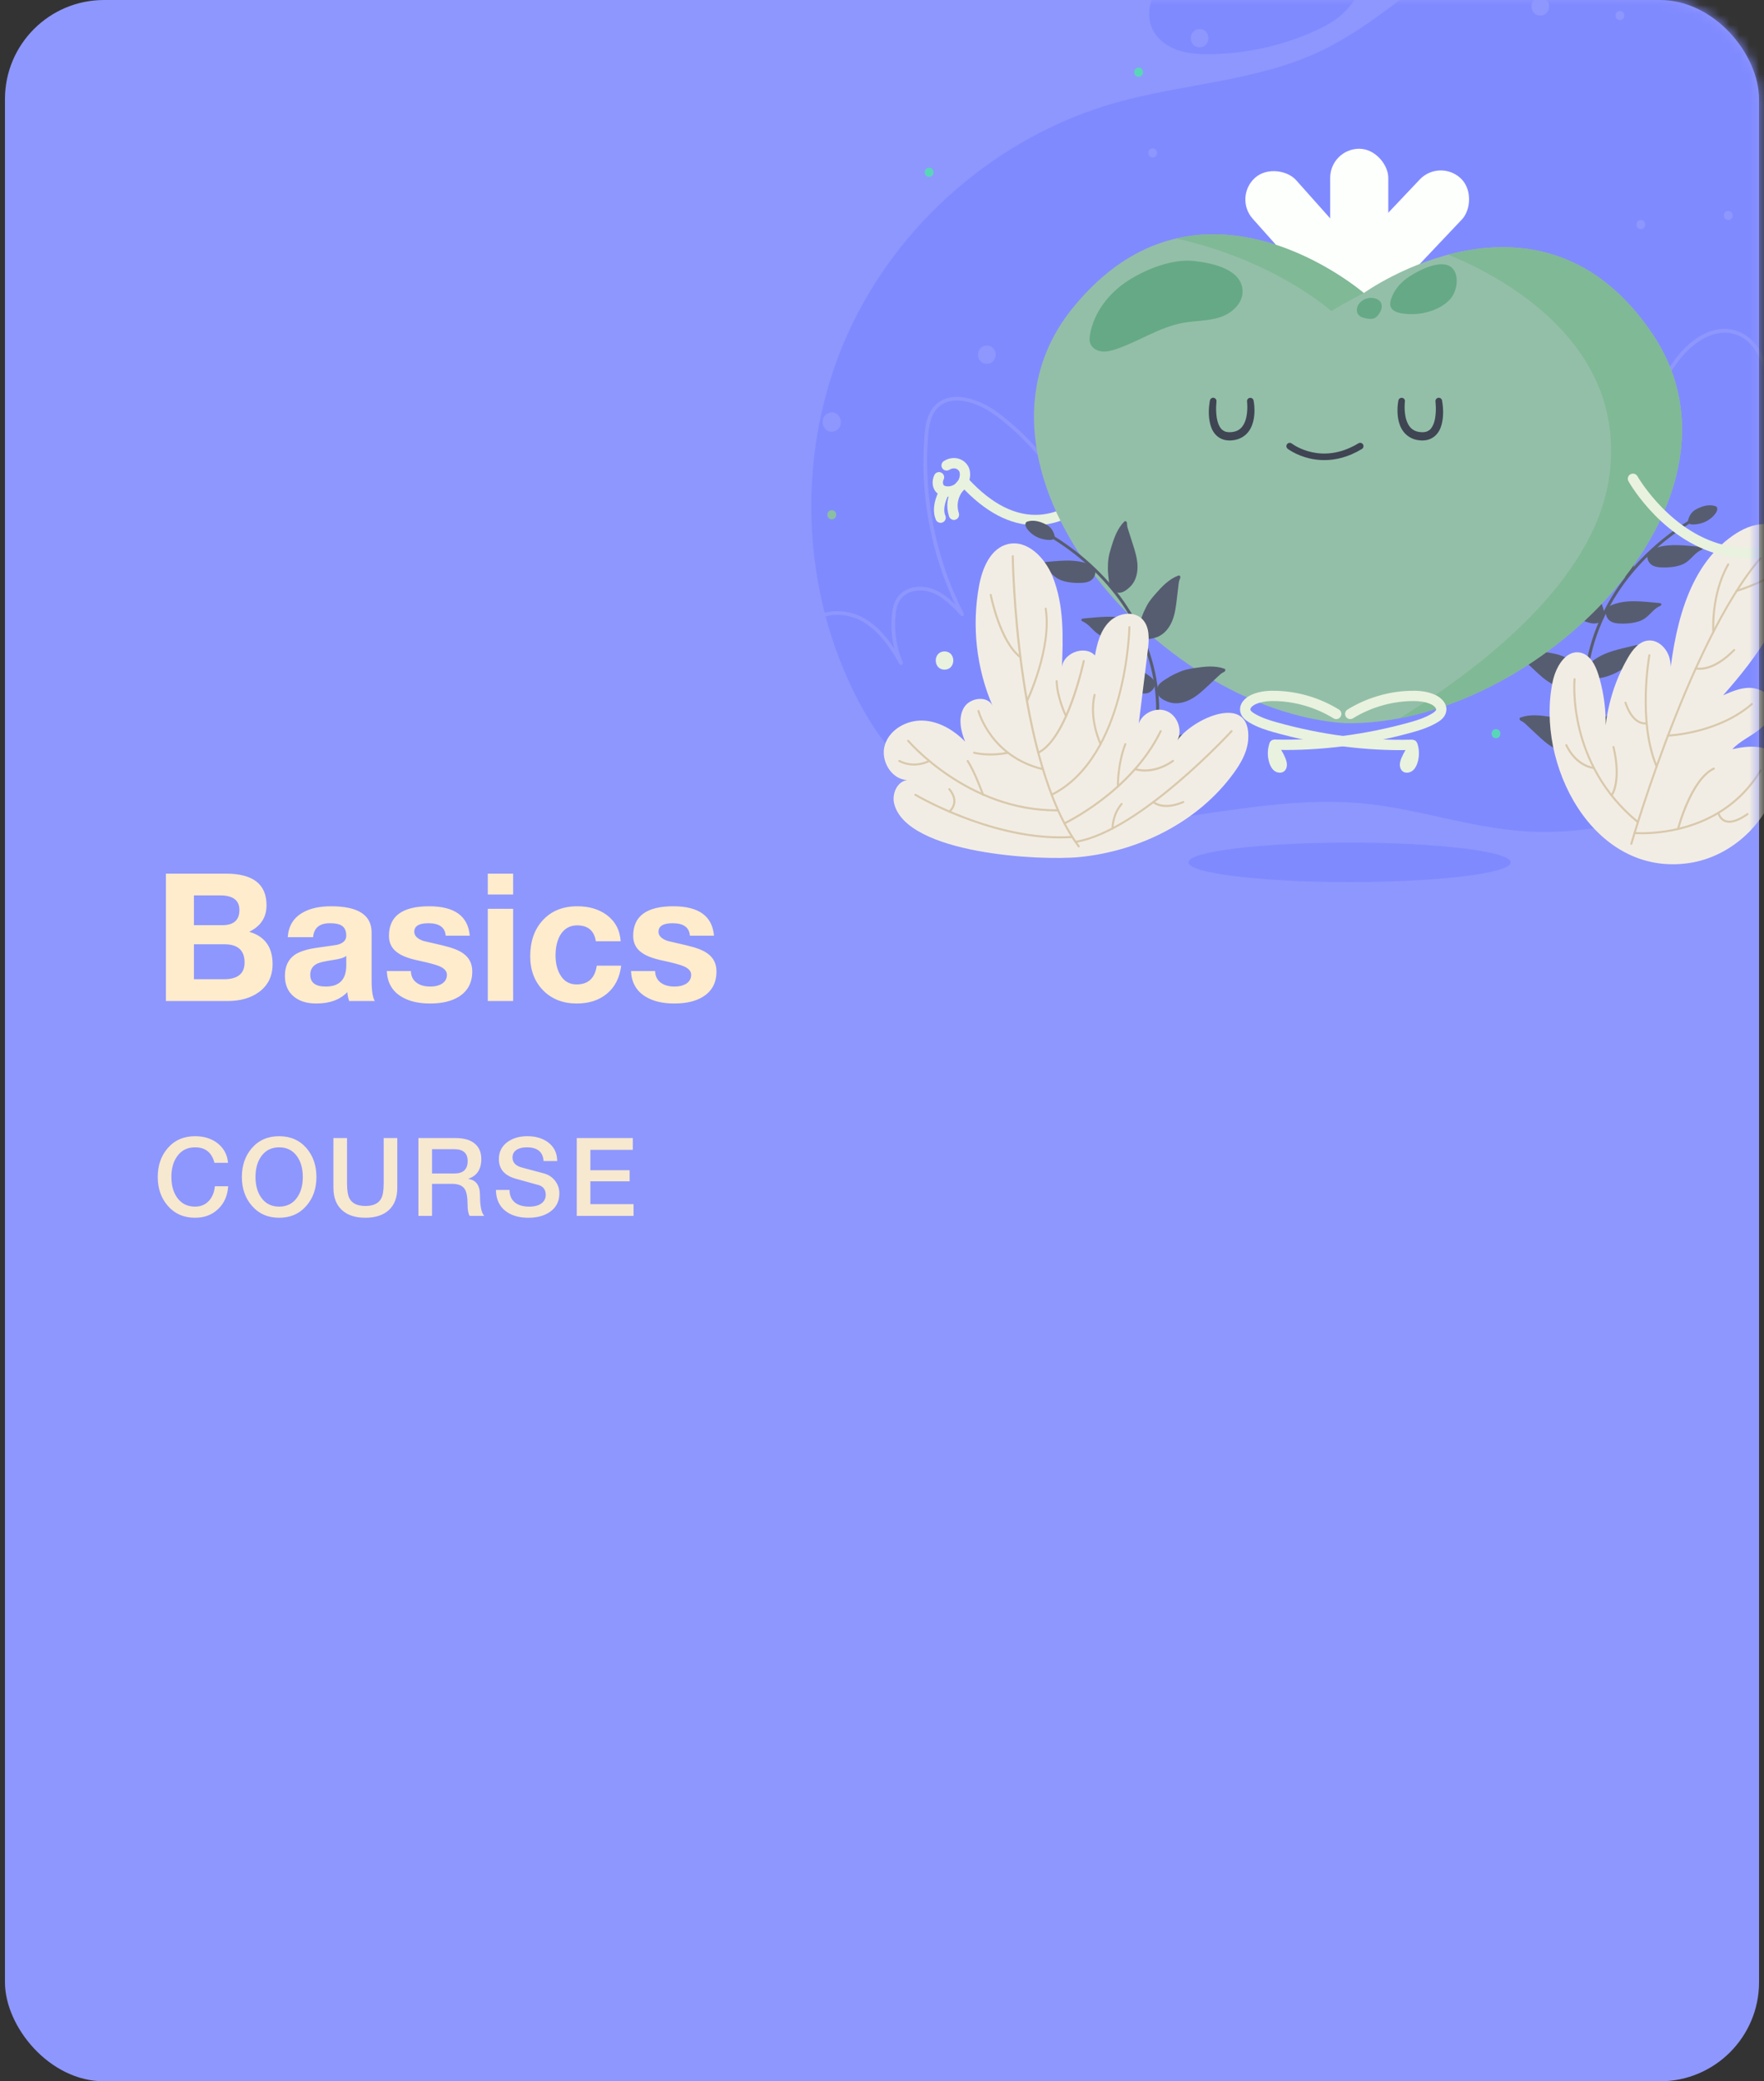 <svg width="178" height="210" viewBox="0 0 178 210" fill="none" xmlns="http://www.w3.org/2000/svg">
<rect x="0" y="0" width="178" height="210" fill="#333333" stroke="none"/>
<rect x="0.5" width="177" height="210" rx="10" fill="#8E97FD"/>
<mask id="mask0_1_6" style="mask-type:alpha" maskUnits="userSpaceOnUse" x="0" y="0" width="178" height="210">
<rect x="0.5" width="177" height="210" rx="10" fill="#8E97FD"/>
</mask>
<g mask="url(#mask0_1_6)">
<path d="M148.913 -5.502C143.438 -2.191 138.85 2.555 133.05 5.252C126.665 8.22 119.385 8.446 112.609 10.355C100.743 13.698 90.538 22.516 85.497 33.783C80.457 45.05 80.674 58.551 86.077 69.648C87.66 72.9 89.705 75.995 92.496 78.295C98.482 83.23 106.927 83.807 114.638 83.019C122.349 82.231 130.045 80.306 137.756 81.088C143.147 81.638 148.352 83.497 153.758 83.869C159.136 84.239 164.521 83.115 169.639 81.417C179.234 78.233 188.355 72.792 194.309 64.61C200.264 56.428 202.606 45.255 198.792 35.878C195.294 27.274 187.335 21.256 182.995 13.043C180.938 9.151 179.739 4.843 177.579 1.006C171.972 -8.96 158.281 -11.17 148.913 -5.502Z" fill="#808AFF"/>
<path d="M121.569 -6.672C120.633 -6.21 119.71 -5.688 118.975 -4.947C118.263 -4.227 117.761 -3.333 117.275 -2.445C116.413 -0.868 115.552 0.969 116.169 2.655C116.574 3.763 117.572 4.576 118.675 4.995C119.778 5.411 120.977 5.479 122.154 5.464C125.723 5.417 129.28 4.635 132.542 3.185C133.524 2.748 134.491 2.245 135.306 1.544C136.133 0.833 136.79 -0.067 137.288 -1.039C138.159 -2.734 138.509 -4.944 137.341 -6.452C136.508 -7.529 135.113 -7.979 133.781 -8.249C129.493 -9.118 125.5 -8.618 121.569 -6.672Z" fill="#808AFF"/>
<path d="M176.61 82.93C176.554 82.93 176.498 82.905 176.464 82.855C176.402 82.774 176.421 82.66 176.501 82.597C182.905 77.759 187.902 71.272 190.948 63.841C191.471 62.565 191.759 60.669 191.161 59.514C190.904 59.018 190.501 58.704 189.969 58.586C189.259 58.425 188.522 58.714 187.884 58.999C186.548 59.589 185.253 60.303 184.036 61.119C183.441 61.516 182.852 61.948 182.291 62.395C182.223 62.447 182.127 62.544 182.013 62.655C181.449 63.205 180.99 63.617 180.631 63.481C180.541 63.447 180.491 63.347 180.519 63.258C180.609 62.953 180.718 62.668 180.82 62.392C181.055 61.764 181.275 61.169 181.288 60.445C181.297 59.871 181.17 59.468 180.91 59.247C180.674 59.049 180.312 58.98 179.835 59.039C178.772 59.173 177.784 59.778 177.124 60.697C177.077 60.762 176.991 60.79 176.916 60.762C176.839 60.734 176.789 60.663 176.792 60.579C176.814 60.098 176.913 59.604 177.009 59.129C177.059 58.884 177.108 58.639 177.146 58.397C178.041 52.723 178.487 46.934 178.465 41.192C178.459 39.184 178.09 34.435 174.831 33.659C172.817 33.181 170.804 34.631 169.586 36.145C166.627 39.836 165.93 44.932 165.37 49.029C165.357 49.123 165.277 49.188 165.184 49.188C165.091 49.185 165.013 49.113 165.004 49.02C164.902 47.903 164.276 46.829 163.288 46.078C162.299 45.327 161.097 45.013 159.994 45.215C158.891 45.42 157.885 46.143 157.228 47.198C156.785 47.909 156.549 48.697 156.537 49.464C156.673 49.84 156.726 50.234 156.679 50.631C156.67 50.718 156.599 50.786 156.512 50.792C156.416 50.799 156.345 50.743 156.32 50.659C156.218 50.293 156.168 49.914 156.168 49.529C156.001 49.113 155.71 48.725 155.307 48.406C154.384 47.667 153.073 47.412 152.048 47.773C149.984 48.499 148.909 50.771 148.59 52.655C148.59 52.655 148.59 52.655 148.59 52.658C148.575 52.757 148.482 52.822 148.38 52.81C148.28 52.794 148.212 52.698 148.228 52.599C148.398 51.537 147.915 50.516 146.896 49.79C145.52 48.809 143.618 48.635 142.27 49.365C139.606 50.811 138.689 54.166 138.388 56.727C138.379 56.82 138.298 56.888 138.205 56.888C138.205 56.888 138.202 56.888 138.199 56.888C138.103 56.885 138.029 56.811 138.023 56.718L137.437 47.447C137.288 45.072 136.601 41.019 133.682 40.562C130.909 40.128 129.038 43.421 128.533 44.439C126.962 47.596 126.154 51.115 126.185 54.641C126.197 54.793 126.2 54.945 126.194 55.097C126.188 55.197 126.101 55.268 126.008 55.271C125.909 55.271 125.828 55.191 125.825 55.094C125.822 54.949 125.819 54.806 125.816 54.66C125.732 53.726 125.231 52.801 124.419 52.124C123.486 51.345 122.306 51.028 121.262 51.277C120.218 51.525 119.304 52.335 118.814 53.449C118.328 54.564 118.35 55.787 118.876 56.724C118.92 56.798 118.904 56.895 118.839 56.95C118.774 57.006 118.678 57.013 118.61 56.963C117.51 56.171 117.12 54.778 116.742 53.428C116.323 51.938 115.927 50.529 114.638 50.054C113.309 49.563 111.825 50.56 111.212 51.767C110.542 53.083 110.564 54.66 110.583 56.05C110.583 56.144 110.518 56.221 110.425 56.233C110.335 56.249 110.248 56.19 110.22 56.103C108.625 50.55 105.22 45.556 100.641 42.046C98.683 40.544 95.932 39.662 94.519 41.267C93.887 41.987 93.726 43.036 93.645 44.06C93.174 50.141 94.454 56.476 97.248 61.895C97.292 61.976 97.267 62.075 97.193 62.128C97.118 62.181 97.016 62.171 96.954 62.103C96.152 61.24 95.241 60.265 94.082 59.806C93.047 59.396 91.567 59.492 90.863 60.48C90.504 60.986 90.402 61.637 90.358 62.149C90.216 63.739 90.47 65.356 91.096 66.824C91.133 66.914 91.096 67.016 91.009 67.06C90.922 67.103 90.817 67.072 90.767 66.988C89.863 65.409 88.71 63.667 87.019 62.699C85.504 61.833 83.168 61.671 81.82 63.074C79.385 65.613 82.238 69.859 83.58 71.567C86.606 75.421 90.039 79.795 94.85 81.918C94.944 81.958 94.984 82.067 94.944 82.16C94.903 82.253 94.795 82.296 94.702 82.253C89.807 80.093 86.346 75.682 83.291 71.793C81.891 70.008 78.917 65.567 81.553 62.817C83.031 61.277 85.562 61.442 87.198 62.376C88.475 63.105 89.451 64.245 90.244 65.433C89.977 64.353 89.887 63.227 89.99 62.115C90.039 61.56 90.151 60.846 90.563 60.265C91.384 59.114 93.023 58.99 94.215 59.465C95.061 59.8 95.771 60.38 96.397 60.998C93.906 55.712 92.827 49.874 93.28 44.029C93.363 42.94 93.54 41.822 94.243 41.022C95.811 39.237 98.773 40.149 100.864 41.751C105.189 45.066 108.476 49.678 110.214 54.843C110.239 53.747 110.369 52.611 110.883 51.596C111.568 50.252 113.244 49.148 114.762 49.706C116.231 50.246 116.667 51.81 117.095 53.325C117.374 54.315 117.659 55.33 118.226 56.072C117.996 55.2 118.08 54.213 118.48 53.297C119.013 52.078 120.023 51.187 121.178 50.913C122.334 50.64 123.635 50.985 124.654 51.835C125.175 52.27 125.578 52.798 125.844 53.369C125.993 50.215 126.798 47.102 128.205 44.271C128.741 43.197 130.72 39.727 133.738 40.196C136.907 40.69 137.645 44.932 137.803 47.419L138.286 55.063C138.775 52.754 139.835 50.262 142.094 49.036C143.559 48.241 145.619 48.427 147.106 49.483C147.834 50.001 148.318 50.659 148.519 51.385C149.052 49.719 150.142 48.046 151.924 47.422C153.079 47.015 154.498 47.288 155.533 48.114C155.809 48.334 156.041 48.583 156.221 48.849C156.32 48.213 156.552 47.58 156.915 46.996C157.624 45.851 158.724 45.069 159.926 44.846C161.128 44.622 162.436 44.96 163.508 45.777C164.276 46.36 164.843 47.127 165.143 47.965C165.698 44.017 166.516 39.373 169.301 35.907C169.924 35.127 172.173 32.638 174.915 33.293C176.368 33.638 178.812 35.124 178.831 41.183C178.849 46.944 178.403 52.751 177.505 58.443C177.465 58.689 177.415 58.94 177.366 59.191C177.313 59.455 177.257 59.725 177.217 59.992C177.911 59.26 178.819 58.782 179.785 58.661C180.371 58.586 180.826 58.685 181.142 58.953C181.495 59.25 181.663 59.738 181.65 60.439C181.638 61.228 181.405 61.848 181.158 62.506C181.089 62.686 181.021 62.87 180.956 63.059C181.213 62.904 181.598 62.528 181.749 62.379C181.873 62.258 181.982 62.153 182.053 62.094C182.623 61.637 183.218 61.203 183.822 60.799C185.058 59.971 186.372 59.247 187.726 58.648C188.469 58.319 189.262 58.04 190.04 58.214C190.684 58.36 191.168 58.735 191.477 59.331C192.134 60.594 191.852 62.572 191.279 63.965C188.209 71.461 183.171 78.001 176.712 82.877C176.687 82.917 176.647 82.93 176.61 82.93Z" fill="#8E97FD"/>
<path d="M161.713 83.354C161.645 83.357 161.58 83.311 161.565 83.239C160.75 79.791 160.192 76.252 159.907 72.72C159.83 71.761 159.755 70.628 159.796 69.486C159.913 66.106 161.004 62.729 162.953 59.715C164.756 56.925 167.315 54.454 170.348 52.564C170.416 52.52 170.509 52.542 170.552 52.611C170.596 52.679 170.574 52.772 170.506 52.815C167.507 54.681 164.982 57.12 163.203 59.873C161.286 62.841 160.211 66.168 160.096 69.492C160.056 70.619 160.13 71.743 160.208 72.692C160.493 76.209 161.047 79.735 161.856 83.168C161.874 83.249 161.825 83.326 161.747 83.345C161.732 83.351 161.723 83.354 161.713 83.354Z" fill="#565D70"/>
<path d="M170.853 51.596C170.996 51.468 171.166 51.372 171.34 51.291C171.879 51.034 172.505 50.876 173.072 51.062C173.124 51.077 173.174 51.099 173.214 51.139C173.251 51.177 173.27 51.229 173.279 51.279C173.313 51.474 173.208 51.664 173.093 51.822C172.743 52.297 172.229 52.635 171.668 52.797C171.346 52.89 170.197 53.126 170.333 52.517C170.404 52.179 170.593 51.825 170.853 51.596Z" fill="#565D70"/>
<path d="M168.3 55.032C168.976 54.967 169.657 55.01 170.333 55.063C170.763 55.097 171.194 55.137 171.625 55.181C171.711 55.19 171.817 55.218 171.832 55.302C171.851 55.395 171.739 55.457 171.653 55.497C171.052 55.767 170.683 56.385 170.135 56.751C169.738 57.015 169.264 57.136 168.79 57.202C168.393 57.254 167.991 57.27 167.591 57.248C167.266 57.229 166.928 57.18 166.662 56.993C166.392 56.804 166.228 56.475 166.222 56.146C166.215 55.736 166.534 55.491 166.885 55.358C167.337 55.181 167.823 55.075 168.3 55.032Z" fill="#565D70"/>
<path d="M164.115 60.696C164.79 60.631 165.472 60.675 166.147 60.727C166.578 60.761 167.008 60.802 167.439 60.845C167.526 60.855 167.631 60.88 167.647 60.966C167.665 61.059 167.554 61.122 167.467 61.162C166.866 61.432 166.497 62.05 165.949 62.416C165.552 62.68 165.078 62.801 164.604 62.866C164.208 62.919 163.805 62.934 163.405 62.913C163.08 62.894 162.742 62.844 162.476 62.658C162.206 62.469 162.042 62.14 162.036 61.811C162.03 61.401 162.349 61.156 162.699 61.022C163.151 60.849 163.634 60.743 164.115 60.696Z" fill="#565D70"/>
<path d="M161.881 66.001C162.501 65.728 163.164 65.554 163.82 65.393C164.242 65.29 164.663 65.191 165.084 65.098C165.168 65.079 165.277 65.073 165.32 65.147C165.366 65.231 165.283 65.324 165.212 65.386C164.725 65.833 164.57 66.535 164.164 67.053C163.87 67.429 163.458 67.692 163.03 67.9C162.671 68.074 162.293 68.217 161.906 68.32C161.593 68.403 161.255 68.462 160.942 68.369C160.626 68.273 160.369 68.015 160.258 67.702C160.121 67.317 160.347 66.982 160.639 66.746C161.014 66.445 161.441 66.193 161.881 66.001Z" fill="#565D70"/>
<path d="M161.611 72.513C162.203 72.177 162.841 71.941 163.483 71.715C163.892 71.572 164.301 71.432 164.713 71.299C164.793 71.271 164.902 71.252 164.951 71.324C165.004 71.401 164.93 71.504 164.868 71.575C164.428 72.066 164.341 72.783 163.988 73.338C163.734 73.742 163.346 74.046 162.941 74.294C162.6 74.505 162.237 74.682 161.862 74.822C161.559 74.937 161.23 75.03 160.911 74.965C160.589 74.899 160.304 74.67 160.165 74.369C159.991 73.996 160.183 73.642 160.45 73.379C160.794 73.04 161.193 72.748 161.611 72.513Z" fill="#565D70"/>
<path d="M164.961 55.81C164.961 55.422 164.949 55.031 164.88 54.65C164.828 54.345 164.741 54.044 164.651 53.749C164.363 52.787 164.032 51.791 163.322 51.08C163.3 51.059 163.276 51.034 163.245 51.024C163.167 50.996 163.084 51.059 163.053 51.136C163.022 51.211 163.028 51.297 163.025 51.378C163.018 51.558 162.963 51.732 162.907 51.903C162.761 52.356 162.616 52.812 162.47 53.265C162.25 53.948 162.03 54.64 161.981 55.357C161.931 56.074 162.067 56.828 162.504 57.397C162.65 57.586 162.826 57.753 163.015 57.899C163.195 58.039 163.393 58.166 163.613 58.216C163.911 58.284 164.236 58.2 164.465 57.999C164.729 57.769 164.822 57.393 164.859 57.058C164.911 56.642 164.958 56.23 164.961 55.81Z" fill="#565D70"/>
<path d="M161.323 60.144C161.162 59.79 160.989 59.439 160.769 59.12C160.592 58.865 160.391 58.629 160.186 58.396C159.526 57.639 158.811 56.872 157.872 56.522C157.841 56.509 157.81 56.5 157.779 56.503C157.699 56.509 157.646 56.602 157.649 56.683C157.652 56.764 157.692 56.841 157.723 56.916C157.792 57.083 157.813 57.263 157.835 57.44C157.891 57.915 157.946 58.387 158.002 58.862C158.086 59.576 158.173 60.296 158.424 60.966C158.674 61.64 159.114 62.267 159.746 62.605C159.957 62.717 160.186 62.794 160.422 62.85C160.642 62.903 160.874 62.937 161.097 62.891C161.395 62.829 161.658 62.617 161.785 62.338C161.931 62.019 161.856 61.64 161.754 61.32C161.624 60.92 161.494 60.522 161.323 60.144Z" fill="#565D70"/>
<path d="M158.201 66.438C157.85 66.27 157.491 66.118 157.116 66.016C156.819 65.935 156.512 65.886 156.205 65.839C155.214 65.687 154.173 65.563 153.228 65.901C153.197 65.913 153.166 65.923 153.144 65.948C153.086 66.007 153.107 66.109 153.16 66.171C153.216 66.233 153.293 66.261 153.367 66.302C153.525 66.385 153.659 66.51 153.789 66.63C154.136 66.956 154.483 67.282 154.833 67.608C155.356 68.099 155.886 68.595 156.512 68.946C157.138 69.297 157.875 69.495 158.575 69.343C158.811 69.294 159.034 69.204 159.248 69.095C159.452 68.993 159.647 68.868 159.79 68.688C159.979 68.449 160.041 68.117 159.96 67.822C159.864 67.484 159.567 67.242 159.282 67.062C158.932 66.842 158.578 66.618 158.201 66.438Z" fill="#565D70"/>
<path d="M158.423 72.925C158.073 72.758 157.714 72.606 157.339 72.503C157.042 72.422 156.735 72.373 156.428 72.326C155.437 72.174 154.396 72.05 153.451 72.388C153.42 72.401 153.389 72.41 153.367 72.435C153.308 72.494 153.33 72.596 153.383 72.658C153.439 72.721 153.516 72.748 153.59 72.789C153.748 72.873 153.882 72.997 154.012 73.118C154.359 73.444 154.706 73.77 155.056 74.096C155.579 74.586 156.109 75.082 156.735 75.433C157.361 75.784 158.098 75.983 158.798 75.831C159.034 75.781 159.257 75.691 159.471 75.582C159.675 75.48 159.87 75.356 160.013 75.176C160.202 74.937 160.264 74.605 160.183 74.31C160.087 73.971 159.79 73.729 159.505 73.549C159.151 73.326 158.798 73.105 158.423 72.925Z" fill="#565D70"/>
<path d="M156.692 68.71C157.005 67.273 157.997 65.572 159.44 65.845C160.456 66.037 161.008 67.139 161.308 68.132C161.968 70.299 162.176 72.605 161.916 74.855C161.965 71.894 162.777 68.952 164.255 66.388C164.726 65.569 165.389 64.712 166.327 64.628C167.316 64.538 168.186 65.407 168.456 66.363C168.725 67.322 168.542 68.341 168.357 69.318C168.917 63.629 170.163 57.319 174.844 54.05C175.789 53.389 176.889 52.877 178.041 52.877C179.194 52.877 180.396 53.492 180.839 54.559C181.081 55.14 181.084 55.789 181.04 56.416C180.672 61.667 177.36 66.218 173.871 70.159C174.705 69.79 175.569 69.414 176.48 69.402C177.391 69.39 178.373 69.837 178.707 70.687C179.119 71.736 178.41 72.909 177.527 73.611C176.647 74.312 175.569 74.769 174.804 75.597C176.409 75.222 178.525 75.06 179.284 76.528C179.618 77.18 179.547 77.962 179.395 78.679C178.481 82.935 174.76 86.433 170.463 87.078C160.707 88.537 154.886 76.991 156.692 68.71Z" fill="#F2EDE4"/>
<path d="M164.611 85.241C164.602 85.241 164.592 85.241 164.583 85.238C164.527 85.222 164.496 85.163 164.512 85.111C164.58 84.875 171.349 61.481 179.113 54.675C179.156 54.637 179.221 54.64 179.259 54.684C179.296 54.727 179.293 54.792 179.249 54.83C171.532 61.599 164.778 84.931 164.713 85.167C164.698 85.213 164.654 85.241 164.611 85.241Z" fill="#D9C9AC"/>
<path d="M165.277 83.053C165.252 83.053 165.23 83.047 165.212 83.028C157.972 77.115 158.774 68.605 158.78 68.521C158.786 68.465 158.839 68.421 158.895 68.428C158.951 68.434 158.994 68.484 158.988 68.543C158.978 68.626 158.192 77.028 165.342 82.867C165.385 82.904 165.395 82.969 165.357 83.013C165.336 83.041 165.305 83.053 165.277 83.053Z" fill="#D9C9AC"/>
<path d="M167.161 77.423C167.12 77.423 167.08 77.398 167.064 77.361C165.131 72.77 166.318 66.162 166.33 66.097C166.34 66.041 166.392 66.001 166.451 66.013C166.507 66.022 166.544 66.078 166.535 66.134C166.522 66.199 165.348 72.745 167.257 77.28C167.278 77.333 167.253 77.395 167.201 77.417C167.188 77.42 167.176 77.423 167.161 77.423Z" fill="#D9C9AC"/>
<path d="M165.682 84.176C165.214 84.176 164.942 84.152 164.926 84.152C164.871 84.145 164.827 84.096 164.833 84.037C164.84 83.981 164.889 83.934 164.948 83.944C165.032 83.953 173.359 84.679 177.57 77.68C177.601 77.63 177.663 77.615 177.712 77.646C177.762 77.677 177.777 77.739 177.746 77.789C174.221 83.649 167.863 84.176 165.682 84.176Z" fill="#D9C9AC"/>
<path d="M168.301 74.325C168.245 74.325 168.199 74.282 168.195 74.226C168.192 74.17 168.239 74.12 168.295 74.117C168.344 74.114 173.286 73.922 176.706 70.96C176.749 70.923 176.814 70.926 176.852 70.97C176.889 71.013 176.886 71.079 176.842 71.116C173.366 74.126 168.353 74.322 168.304 74.325C168.301 74.325 168.301 74.325 168.301 74.325Z" fill="#D9C9AC"/>
<path d="M172.889 63.843C172.836 63.843 172.789 63.803 172.783 63.747C172.78 63.71 172.535 59.973 174.301 56.891C174.329 56.841 174.394 56.826 174.444 56.854C174.493 56.882 174.512 56.947 174.481 56.996C172.746 60.02 172.988 63.697 172.991 63.735C172.994 63.791 172.95 63.843 172.895 63.846C172.895 63.843 172.892 63.843 172.889 63.843Z" fill="#D9C9AC"/>
<path d="M175.227 59.731C175.184 59.731 175.141 59.703 175.128 59.659C175.11 59.603 175.141 59.544 175.196 59.529C175.234 59.516 178.84 58.374 179.893 57.099C179.93 57.055 179.995 57.049 180.039 57.086C180.082 57.123 180.088 57.188 180.051 57.232C178.958 58.554 175.407 59.681 175.255 59.727C175.249 59.727 175.24 59.731 175.227 59.731Z" fill="#D9C9AC"/>
<path d="M171.51 67.586C171.247 67.586 171.095 67.543 171.073 67.536C171.017 67.518 170.989 67.462 171.005 67.406C171.024 67.35 171.079 67.319 171.135 67.338C171.151 67.341 172.693 67.778 174.918 65.51C174.958 65.469 175.023 65.466 175.063 65.51C175.104 65.55 175.104 65.615 175.063 65.656C173.425 67.329 172.145 67.586 171.51 67.586Z" fill="#D9C9AC"/>
<path d="M165.989 73.096C165.571 73.096 164.567 72.875 163.923 70.923C163.904 70.867 163.935 70.808 163.988 70.793C164.044 70.774 164.103 70.805 164.118 70.858C164.871 73.133 166.082 72.888 166.132 72.875C166.188 72.86 166.243 72.897 166.256 72.953C166.268 73.009 166.234 73.065 166.178 73.077C166.169 73.08 166.101 73.096 165.989 73.096Z" fill="#D9C9AC"/>
<path d="M160.822 77.587C160.819 77.587 160.819 77.587 160.816 77.587C160.744 77.581 159.028 77.447 157.953 75.222C157.928 75.169 157.95 75.107 158.002 75.082C158.052 75.057 158.117 75.079 158.142 75.132C159.164 77.249 160.812 77.376 160.828 77.379C160.884 77.382 160.93 77.432 160.924 77.491C160.924 77.543 160.877 77.587 160.822 77.587Z" fill="#D9C9AC"/>
<path d="M162.619 80.362C162.597 80.362 162.575 80.355 162.557 80.34C162.51 80.306 162.504 80.241 162.538 80.194C162.547 80.182 163.52 78.859 162.712 75.389C162.699 75.333 162.733 75.278 162.789 75.265C162.845 75.253 162.901 75.287 162.913 75.343C163.746 78.925 162.743 80.269 162.699 80.321C162.677 80.349 162.65 80.362 162.619 80.362Z" fill="#D9C9AC"/>
<path d="M169.32 83.76C169.311 83.76 169.302 83.76 169.295 83.757C169.24 83.742 169.206 83.686 169.221 83.63C169.274 83.425 170.544 78.574 172.895 77.453C172.948 77.428 173.01 77.45 173.035 77.503C173.06 77.556 173.038 77.618 172.985 77.643C170.724 78.723 169.438 83.633 169.426 83.683C169.41 83.729 169.367 83.76 169.32 83.76Z" fill="#D9C9AC"/>
<path d="M174.497 83.016C174.327 83.016 174.169 82.988 174.026 82.929C173.438 82.693 173.307 82.069 173.301 82.041C173.289 81.986 173.326 81.93 173.382 81.92C173.441 81.908 173.493 81.945 173.506 82.001C173.506 82.007 173.62 82.544 174.107 82.737C174.612 82.935 175.361 82.703 176.279 82.054C176.325 82.02 176.39 82.032 176.424 82.079C176.458 82.125 176.446 82.19 176.399 82.225C175.65 82.749 175.014 83.016 174.497 83.016Z" fill="#D9C9AC"/>
<rect x="134.226" y="15.009" width="5.861" height="14.651" rx="2.93" fill="#FDFFFC"/>
<rect x="124.458" y="19.886" width="5.861" height="14.651" rx="2.93" transform="rotate(-41.719 124.458 19.886)" fill="#FDFFFC"/>
<rect x="145.274" y="15.985" width="5.861" height="14.651" rx="2.93" transform="rotate(43.425 145.274 15.985)" fill="#FDFFFC"/>
<path d="M104.47 52.99C101.926 52.99 99.414 51.671 96.991 49.061C96.796 48.85 96.808 48.521 97.019 48.325C97.23 48.13 97.558 48.142 97.753 48.353C100.12 50.904 102.54 52.109 104.938 51.932C108.705 51.652 111.217 48.049 111.242 48.012C111.406 47.776 111.729 47.714 111.964 47.878C112.2 48.039 112.262 48.365 112.097 48.601C111.983 48.766 109.272 52.655 105.012 52.971C104.832 52.981 104.65 52.99 104.47 52.99Z" fill="#E9F2DE"/>
<path d="M95.647 50.113C95.566 50.113 95.486 50.11 95.405 50.1C95.114 50.066 94.863 49.976 94.662 49.834C94.027 49.377 93.993 48.508 94.287 47.922C94.414 47.664 94.727 47.559 94.984 47.689C95.241 47.816 95.343 48.13 95.216 48.387C95.108 48.605 95.133 48.89 95.269 48.989C95.325 49.03 95.411 49.054 95.523 49.07C95.861 49.107 96.211 48.996 96.462 48.766C96.713 48.536 96.858 48.198 96.855 47.86C96.852 47.751 96.837 47.658 96.806 47.586C96.74 47.434 96.582 47.31 96.4 47.27C96.211 47.23 95.985 47.276 95.802 47.397C95.56 47.552 95.238 47.484 95.083 47.245C94.928 47.003 94.996 46.68 95.235 46.525C95.65 46.255 96.152 46.152 96.614 46.252C97.125 46.36 97.565 46.717 97.763 47.183C97.847 47.379 97.89 47.602 97.893 47.844C97.902 48.477 97.63 49.11 97.162 49.539C96.75 49.905 96.198 50.113 95.647 50.113Z" fill="#E9F2DE"/>
<path d="M96.26 52.459C96.04 52.459 95.836 52.319 95.764 52.096C95.089 49.973 96.595 48.595 96.66 48.536C96.874 48.343 97.202 48.365 97.394 48.579C97.583 48.793 97.568 49.119 97.354 49.312C97.307 49.355 96.288 50.311 96.753 51.779C96.84 52.052 96.688 52.347 96.415 52.434C96.365 52.453 96.313 52.459 96.26 52.459Z" fill="#E9F2DE"/>
<path d="M94.912 52.751C94.711 52.751 94.519 52.633 94.435 52.437C93.834 51.041 94.822 49.389 94.865 49.321C95.014 49.076 95.333 48.998 95.581 49.147C95.826 49.296 95.903 49.616 95.755 49.861C95.544 50.209 95.07 51.276 95.392 52.025C95.507 52.288 95.386 52.596 95.12 52.707C95.051 52.739 94.98 52.751 94.912 52.751Z" fill="#E9F2DE"/>
<path d="M166.73 33.672C155.363 16.802 137.614 29.568 137.614 29.568C137.614 29.568 121.067 15.272 108.25 31.067C95.433 46.86 116.581 71.647 135.687 72.966C154.837 73.351 178.097 50.544 166.73 33.672Z" fill="#93BFA8"/>
<path d="M166.73 33.672C160.456 24.36 152.24 24.078 146.137 25.695C150.864 27.604 164.397 34.327 162.371 48.201C160.859 58.565 149.61 67.305 141.238 72.467C158.953 69.059 177.012 48.936 166.73 33.672Z" fill="#80B996"/>
<path d="M137.614 29.572C137.614 29.572 128.586 21.775 118.703 24.062C128.701 26.291 134.342 31.387 134.342 31.387C135.761 30.497 137.614 29.572 137.614 29.572Z" fill="#80B996"/>
<path d="M113.885 28.28C111.946 29.516 110.387 31.468 109.994 33.737C109.941 34.035 109.91 34.348 110.009 34.634C110.17 35.099 110.657 35.394 111.146 35.456C111.636 35.519 112.125 35.391 112.593 35.236C114.898 34.469 116.974 33.017 119.362 32.579C120.611 32.349 121.912 32.405 123.117 32.008C124.323 31.614 125.466 30.562 125.385 29.295C125.246 27.11 122.237 26.536 120.512 26.337C118.337 26.089 115.688 27.132 113.885 28.28Z" fill="#66A986"/>
<path d="M140.353 30.233C140.288 30.45 140.245 30.686 140.31 30.903C140.443 31.34 140.954 31.533 141.403 31.611C142.515 31.803 143.68 31.679 144.724 31.26C145.381 30.996 146.004 30.605 146.444 30.049C147.184 29.112 147.361 26.967 145.827 26.691C144.65 26.477 142.816 27.445 141.918 28.109C141.208 28.637 140.613 29.366 140.353 30.233Z" fill="#66A986"/>
<path d="M137.047 30.785C136.873 31.083 136.858 31.49 137.075 31.757C137.261 31.987 137.574 32.074 137.865 32.129C138.162 32.185 138.484 32.219 138.751 32.074C138.893 31.996 139.005 31.875 139.101 31.744C139.361 31.403 139.547 30.931 139.349 30.549C139.225 30.314 138.977 30.162 138.717 30.099C138.079 29.941 137.391 30.202 137.047 30.785Z" fill="#66A986"/>
<path d="M126.495 40.413C126.575 40.835 126.594 41.23 126.582 41.649C126.56 42.061 126.498 42.483 126.34 42.896C126.188 43.309 125.919 43.716 125.528 43.995C125.144 44.281 124.676 44.411 124.233 44.439C124.007 44.454 123.772 44.433 123.536 44.377C123.301 44.315 123.068 44.203 122.873 44.048C122.473 43.734 122.257 43.294 122.142 42.878C121.916 42.033 121.95 41.226 122.086 40.413C122.117 40.23 122.291 40.106 122.473 40.137C122.647 40.168 122.768 40.326 122.752 40.5L122.749 40.522C122.715 40.87 122.703 41.251 122.724 41.608C122.746 41.968 122.793 42.325 122.898 42.645C123.003 42.962 123.155 43.241 123.375 43.402C123.483 43.483 123.604 43.542 123.741 43.576C123.88 43.604 124.029 43.62 124.19 43.607C124.512 43.589 124.819 43.502 125.054 43.331C125.299 43.163 125.476 42.903 125.606 42.601C125.736 42.297 125.804 41.95 125.838 41.596C125.875 41.245 125.869 40.866 125.838 40.525L125.835 40.506C125.816 40.32 125.953 40.156 126.139 40.14C126.309 40.125 126.464 40.246 126.495 40.413Z" fill="#3F4553"/>
<path d="M141.762 40.525C141.731 40.867 141.725 41.245 141.762 41.596C141.793 41.95 141.864 42.297 141.995 42.602C142.125 42.906 142.301 43.163 142.546 43.331C142.785 43.505 143.088 43.592 143.41 43.607C143.568 43.62 143.72 43.604 143.86 43.576C143.996 43.542 144.117 43.483 144.225 43.402C144.442 43.241 144.597 42.962 144.702 42.645C144.808 42.328 144.854 41.968 144.876 41.608C144.901 41.251 144.885 40.87 144.851 40.522L144.848 40.5C144.829 40.314 144.966 40.15 145.152 40.134C145.328 40.118 145.486 40.243 145.514 40.413C145.65 41.227 145.684 42.031 145.458 42.878C145.344 43.294 145.124 43.734 144.727 44.048C144.532 44.203 144.3 44.315 144.064 44.377C143.829 44.433 143.59 44.455 143.367 44.439C142.927 44.414 142.459 44.281 142.072 43.995C141.685 43.716 141.412 43.309 141.26 42.896C141.102 42.484 141.04 42.062 141.019 41.649C141.006 41.23 141.025 40.836 141.105 40.413C141.139 40.23 141.316 40.109 141.499 40.143C141.669 40.174 141.787 40.333 141.771 40.503L141.762 40.525Z" fill="#3F4553"/>
<path d="M133.633 46.425C133.063 46.425 132.555 46.351 132.13 46.252C130.795 45.935 129.974 45.311 129.937 45.283C129.791 45.168 129.764 44.957 129.875 44.811C129.99 44.666 130.2 44.638 130.346 44.749C130.467 44.843 133.357 46.993 137.075 44.728C137.233 44.631 137.441 44.681 137.537 44.839C137.633 44.998 137.583 45.206 137.425 45.302C136.019 46.158 134.711 46.425 133.633 46.425Z" fill="#3F4553"/>
<path d="M176.483 56.336C175.742 56.336 175.011 56.265 174.283 56.125C167.957 54.899 164.471 48.819 164.326 48.561C164.183 48.31 164.273 47.993 164.524 47.853C164.775 47.714 165.091 47.801 165.231 48.052C165.265 48.111 168.635 53.977 174.488 55.107C178.153 55.815 182.032 54.542 186.028 51.333C186.251 51.153 186.58 51.19 186.759 51.414C186.939 51.637 186.902 51.966 186.679 52.146C183.206 54.93 179.785 56.336 176.483 56.336Z" fill="#E9F2DE"/>
<path d="M129.733 75.672C129.352 75.672 128.974 75.666 128.596 75.657C128.308 75.647 128.081 75.409 128.091 75.123C128.1 74.834 128.335 74.617 128.624 74.617C133.085 74.738 137.828 74.13 142.342 72.857C143.017 72.668 143.801 72.416 144.504 71.997C144.814 71.811 144.898 71.684 144.913 71.609C144.944 71.454 144.718 71.212 144.415 71.066C143.708 70.731 142.856 70.722 142.277 70.74C140.245 70.812 138.256 71.411 136.521 72.478C136.276 72.627 135.957 72.553 135.805 72.308C135.656 72.063 135.731 71.743 135.975 71.591C137.862 70.43 140.028 69.778 142.24 69.701C142.924 69.676 143.944 69.694 144.855 70.126C145.446 70.405 146.084 71.013 145.93 71.805C145.821 72.364 145.366 72.693 145.034 72.891C144.223 73.376 143.318 73.664 142.621 73.86C138.389 75.052 133.955 75.672 129.733 75.672Z" fill="#E9F2DE"/>
<path d="M141.326 75.688C137.1 75.688 132.778 75.073 128.462 73.86C127.765 73.664 126.86 73.376 126.049 72.891C125.717 72.693 125.262 72.364 125.153 71.805C125.002 71.014 125.637 70.405 126.228 70.126C127.139 69.695 128.159 69.676 128.843 69.701C131.055 69.778 133.221 70.43 135.108 71.591C135.352 71.74 135.43 72.063 135.278 72.308C135.129 72.553 134.807 72.631 134.562 72.479C132.827 71.414 130.838 70.812 128.806 70.74C128.23 70.722 127.378 70.731 126.671 71.066C126.365 71.212 126.142 71.454 126.173 71.606C126.188 71.681 126.269 71.811 126.579 71.995C127.282 72.413 128.066 72.665 128.741 72.854C133.354 74.152 137.97 74.754 142.459 74.63C142.751 74.633 142.986 74.85 142.992 75.136C142.998 75.424 142.772 75.663 142.487 75.669C142.103 75.682 141.713 75.688 141.326 75.688Z" fill="#E9F2DE"/>
<path d="M141.443 76.42C141.344 76.653 141.257 76.895 141.254 77.147C141.248 77.398 141.338 77.665 141.533 77.82C141.803 78.037 142.218 77.994 142.5 77.789C142.782 77.584 142.946 77.258 143.045 76.926C143.219 76.355 143.225 75.734 143.067 75.16C143.014 74.971 142.909 74.719 142.683 74.688C142.472 74.657 142.367 74.85 142.264 75.002C141.955 75.458 141.66 75.914 141.443 76.42Z" fill="#E9F2DE"/>
<path d="M129.67 76.42C129.77 76.653 129.856 76.895 129.859 77.147C129.866 77.398 129.776 77.665 129.581 77.82C129.311 78.037 128.896 77.994 128.614 77.789C128.332 77.584 128.168 77.258 128.069 76.926C127.895 76.355 127.889 75.734 128.047 75.16C128.1 74.971 128.205 74.719 128.431 74.688C128.642 74.657 128.747 74.85 128.849 75.002C129.159 75.458 129.454 75.914 129.67 76.42Z" fill="#E9F2DE"/>
<path d="M136.185 89C145.163 89 152.441 88.109 152.441 87.011C152.441 85.912 145.163 85.021 136.185 85.021C127.208 85.021 119.93 85.912 119.93 87.011C119.93 88.109 127.208 89 136.185 89Z" fill="#808AFF"/>
<path d="M115.041 84.915C115.109 84.918 115.174 84.871 115.189 84.8C116.004 81.352 116.562 77.813 116.847 74.281C116.924 73.322 116.999 72.189 116.959 71.047C116.841 67.667 115.75 64.29 113.802 61.276C111.998 58.486 109.439 56.015 106.406 54.125C106.338 54.081 106.245 54.103 106.202 54.171C106.158 54.24 106.18 54.333 106.248 54.376C109.247 56.242 111.772 58.681 113.551 61.434C115.468 64.402 116.543 67.729 116.658 71.053C116.698 72.18 116.624 73.303 116.546 74.253C116.261 77.77 115.707 81.296 114.898 84.729C114.88 84.809 114.929 84.887 115.007 84.906C115.022 84.912 115.031 84.915 115.041 84.915Z" fill="#565D70"/>
<path d="M105.902 53.157C105.759 53.029 105.589 52.933 105.415 52.852C104.876 52.595 104.25 52.436 103.683 52.623C103.631 52.638 103.581 52.66 103.541 52.7C103.504 52.737 103.485 52.79 103.476 52.84C103.442 53.035 103.547 53.225 103.662 53.383C104.012 53.858 104.526 54.196 105.087 54.358C105.409 54.451 106.558 54.687 106.422 54.078C106.354 53.74 106.162 53.386 105.902 53.157Z" fill="#565D70"/>
<path d="M108.454 56.593C107.779 56.528 107.097 56.571 106.422 56.624C105.991 56.658 105.56 56.698 105.13 56.742C105.043 56.751 104.938 56.779 104.922 56.863C104.904 56.956 105.015 57.018 105.102 57.058C105.703 57.328 106.072 57.946 106.62 58.312C107.017 58.576 107.491 58.697 107.965 58.762C108.361 58.815 108.764 58.831 109.164 58.809C109.489 58.79 109.827 58.741 110.093 58.554C110.362 58.365 110.527 58.036 110.533 57.707C110.539 57.297 110.22 57.052 109.87 56.919C109.418 56.742 108.934 56.639 108.454 56.593Z" fill="#565D70"/>
<path d="M112.643 62.257C111.967 62.192 111.286 62.236 110.61 62.288C110.18 62.322 109.749 62.363 109.318 62.406C109.232 62.416 109.126 62.444 109.111 62.527C109.092 62.62 109.204 62.682 109.291 62.723C109.892 62.993 110.26 63.611 110.809 63.977C111.205 64.241 111.679 64.362 112.153 64.427C112.55 64.48 112.952 64.495 113.352 64.473C113.677 64.455 114.015 64.405 114.282 64.219C114.551 64.029 114.715 63.7 114.721 63.371C114.728 62.962 114.409 62.717 114.058 62.583C113.603 62.409 113.12 62.304 112.643 62.257Z" fill="#565D70"/>
<path d="M114.873 67.562C114.254 67.289 113.591 67.115 112.934 66.953C112.512 66.851 112.091 66.755 111.67 66.659C111.586 66.64 111.478 66.634 111.434 66.708C111.388 66.792 111.471 66.885 111.543 66.947C112.029 67.394 112.184 68.096 112.59 68.614C112.884 68.99 113.296 69.253 113.724 69.461C114.083 69.635 114.461 69.778 114.848 69.88C115.161 69.964 115.499 70.023 115.812 69.93C116.128 69.834 116.385 69.576 116.497 69.263C116.633 68.878 116.407 68.543 116.115 68.307C115.741 68.006 115.313 67.754 114.873 67.562Z" fill="#565D70"/>
<path d="M115.143 74.073C114.551 73.738 113.913 73.502 113.272 73.276C112.863 73.133 112.454 72.993 112.042 72.86C111.961 72.832 111.853 72.813 111.803 72.885C111.751 72.962 111.825 73.065 111.887 73.136C112.327 73.626 112.414 74.343 112.767 74.899C113.021 75.302 113.408 75.607 113.814 75.855C114.155 76.066 114.517 76.243 114.892 76.383C115.196 76.498 115.524 76.591 115.843 76.525C116.165 76.46 116.45 76.231 116.59 75.93C116.763 75.557 116.571 75.203 116.305 74.939C115.961 74.601 115.561 74.309 115.143 74.073Z" fill="#565D70"/>
<path d="M111.794 57.374C111.794 56.986 111.806 56.595 111.875 56.213C111.927 55.909 112.014 55.608 112.104 55.313C112.392 54.351 112.723 53.355 113.433 52.644C113.455 52.622 113.479 52.597 113.51 52.588C113.588 52.56 113.671 52.622 113.702 52.7C113.733 52.774 113.727 52.861 113.73 52.942C113.737 53.122 113.792 53.296 113.848 53.467C113.994 53.92 114.139 54.376 114.285 54.829C114.505 55.512 114.725 56.204 114.774 56.921C114.824 57.638 114.688 58.392 114.251 58.96C114.105 59.15 113.929 59.317 113.74 59.463C113.56 59.603 113.362 59.73 113.142 59.78C112.844 59.848 112.519 59.764 112.29 59.562C112.026 59.333 111.933 58.957 111.896 58.622C111.844 58.206 111.797 57.79 111.794 57.374Z" fill="#565D70"/>
<path d="M115.431 61.705C115.592 61.351 115.766 61.001 115.986 60.681C116.162 60.426 116.364 60.191 116.568 59.958C117.228 59.2 117.944 58.434 118.882 58.083C118.913 58.071 118.944 58.061 118.975 58.064C119.056 58.071 119.109 58.164 119.105 58.244C119.102 58.325 119.062 58.403 119.031 58.477C118.963 58.645 118.941 58.825 118.92 59.002C118.864 59.477 118.808 59.948 118.752 60.423C118.669 61.137 118.582 61.857 118.331 62.528C118.08 63.201 117.64 63.828 117.008 64.166C116.797 64.278 116.568 64.356 116.333 64.412C116.113 64.465 115.88 64.499 115.657 64.452C115.36 64.39 115.096 64.179 114.969 63.9C114.824 63.58 114.898 63.201 115 62.882C115.134 62.481 115.261 62.084 115.431 61.705Z" fill="#565D70"/>
<path d="M118.554 68.002C118.905 67.834 119.264 67.682 119.639 67.58C119.936 67.499 120.243 67.449 120.55 67.403C121.541 67.251 122.582 67.127 123.527 67.465C123.558 67.474 123.589 67.487 123.611 67.511C123.669 67.57 123.648 67.673 123.595 67.735C123.539 67.797 123.462 67.828 123.387 67.865C123.229 67.949 123.096 68.073 122.966 68.194C122.619 68.52 122.272 68.846 121.922 69.172C121.398 69.662 120.869 70.159 120.243 70.51C119.617 70.861 118.88 71.059 118.18 70.907C117.944 70.857 117.721 70.767 117.507 70.659C117.303 70.556 117.108 70.432 116.965 70.252C116.776 70.013 116.714 69.681 116.795 69.386C116.891 69.048 117.188 68.806 117.473 68.626C117.826 68.402 118.176 68.179 118.554 68.002Z" fill="#565D70"/>
<path d="M118.334 74.486C118.685 74.319 119.044 74.166 119.419 74.064C119.716 73.983 120.023 73.934 120.33 73.887C121.321 73.735 122.362 73.611 123.307 73.949C123.338 73.962 123.369 73.971 123.391 73.996C123.449 74.055 123.428 74.157 123.375 74.219C123.319 74.281 123.242 74.312 123.167 74.35C123.009 74.433 122.876 74.558 122.746 74.679C122.399 75.004 122.052 75.33 121.702 75.656C121.179 76.147 120.649 76.643 120.023 76.994C119.397 77.345 118.66 77.543 117.96 77.391C117.724 77.342 117.501 77.252 117.287 77.143C117.083 77.041 116.888 76.916 116.745 76.737C116.556 76.498 116.494 76.165 116.575 75.871C116.671 75.532 116.968 75.29 117.253 75.11C117.603 74.887 117.956 74.666 118.334 74.486Z" fill="#565D70"/>
<path d="M125.918 74.946C125.934 74.837 125.946 74.731 125.952 74.623C126.284 69.787 120.317 72.497 118.808 74.7C119.341 73.664 118.827 72.23 117.761 71.764C116.695 71.302 115.298 71.91 114.908 73.006C115.211 70.541 115.518 68.077 115.822 65.612C115.958 64.51 116.039 63.238 115.252 62.456C114.369 61.584 112.789 61.869 111.915 62.751C111.041 63.632 110.71 64.908 110.49 66.134C109.421 65.001 107.107 65.957 107.147 67.515C107.28 64.355 107.395 61.084 106.205 58.154C105.443 56.276 103.652 54.42 101.688 54.904C99.947 55.332 99.126 57.319 98.798 59.085C98.042 63.157 98.525 67.45 100.17 71.249C99.699 70.153 97.89 70.364 97.276 71.385C96.663 72.41 96.933 73.729 97.391 74.831C96.251 73.667 94.751 72.767 93.125 72.705C91.498 72.642 89.782 73.595 89.293 75.147C88.8 76.702 89.934 78.658 91.56 78.707C90.529 78.829 89.971 80.11 90.234 81.116C91.554 86.16 104.929 86.874 108.956 86.473C115.004 85.868 120.924 82.916 124.499 77.99C125.159 77.078 125.754 76.057 125.918 74.946Z" fill="#F2EDE4"/>
<path d="M108.851 85.502C108.82 85.502 108.789 85.486 108.767 85.458C105.44 80.989 103.804 73.245 103.014 67.54C102.159 61.363 102.091 56.174 102.091 56.121C102.091 56.065 102.137 56.015 102.193 56.015C102.249 56.015 102.295 56.062 102.299 56.118C102.302 56.323 102.615 76.839 108.935 85.334C108.969 85.381 108.959 85.446 108.913 85.48C108.894 85.496 108.873 85.502 108.851 85.502Z" fill="#D9C9AC"/>
<path d="M107.001 84.595C99.591 84.595 92.391 80.327 92.316 80.284C92.267 80.256 92.251 80.19 92.279 80.141C92.31 80.091 92.372 80.076 92.421 80.103C92.502 80.15 100.442 84.856 108.191 84.347C108.247 84.347 108.296 84.387 108.302 84.443C108.305 84.499 108.262 84.548 108.206 84.554C107.807 84.582 107.404 84.595 107.001 84.595Z" fill="#D9C9AC"/>
<path d="M106.116 80.297C106.079 80.297 106.041 80.275 106.023 80.238C105.998 80.185 106.02 80.123 106.069 80.098C113.582 76.349 113.861 63.403 113.861 63.272C113.861 63.216 113.911 63.17 113.966 63.17C114.022 63.17 114.069 63.216 114.069 63.275C114.065 63.406 113.787 76.476 106.162 80.284C106.147 80.294 106.131 80.297 106.116 80.297Z" fill="#D9C9AC"/>
<path d="M106.567 81.867C97.589 81.867 91.619 74.881 91.56 74.809C91.523 74.766 91.529 74.701 91.572 74.663C91.616 74.626 91.681 74.632 91.718 74.676C91.777 74.747 97.784 81.765 106.766 81.656C106.821 81.656 106.868 81.703 106.871 81.759C106.871 81.815 106.824 81.864 106.769 81.864C106.701 81.867 106.635 81.867 106.567 81.867Z" fill="#D9C9AC"/>
<path d="M105.23 77.711C105.22 77.711 105.214 77.711 105.205 77.708C99.882 76.423 98.646 71.808 98.634 71.764C98.618 71.709 98.652 71.653 98.708 71.637C98.764 71.622 98.82 71.656 98.835 71.712C98.847 71.758 100.056 76.249 105.254 77.506C105.31 77.519 105.344 77.575 105.332 77.631C105.319 77.677 105.279 77.711 105.23 77.711Z" fill="#D9C9AC"/>
<path d="M104.758 76.056C104.721 76.056 104.684 76.035 104.665 75.998C104.64 75.945 104.662 75.883 104.711 75.858C107.605 74.421 109.241 66.748 109.256 66.671C109.269 66.615 109.325 66.577 109.38 66.59C109.436 66.602 109.473 66.658 109.461 66.714C109.393 67.034 107.788 74.561 104.804 76.044C104.789 76.053 104.773 76.056 104.758 76.056Z" fill="#D9C9AC"/>
<path d="M102.955 66.406C102.933 66.406 102.912 66.4 102.89 66.385C100.805 64.768 99.91 60.236 99.872 60.044C99.86 59.988 99.897 59.932 99.956 59.922C100.012 59.91 100.068 59.947 100.077 60.006C100.086 60.053 100.994 64.653 103.017 66.22C103.063 66.254 103.07 66.32 103.036 66.366C103.017 66.394 102.986 66.406 102.955 66.406Z" fill="#D9C9AC"/>
<path d="M103.625 70.864C103.609 70.864 103.594 70.861 103.578 70.855C103.525 70.83 103.504 70.768 103.529 70.715C103.553 70.662 106.053 65.41 105.415 61.425C105.406 61.369 105.446 61.316 105.502 61.307C105.558 61.298 105.614 61.335 105.62 61.394C106.267 65.445 103.739 70.755 103.714 70.808C103.702 70.842 103.665 70.864 103.625 70.864Z" fill="#D9C9AC"/>
<path d="M107.571 72.363C107.534 72.363 107.497 72.341 107.479 72.304C107.441 72.23 106.571 70.439 106.521 68.728C106.518 68.673 106.565 68.623 106.623 68.623C106.682 68.623 106.729 68.666 106.729 68.725C106.775 70.392 107.655 72.198 107.664 72.217C107.689 72.27 107.668 72.332 107.618 72.357C107.602 72.36 107.587 72.363 107.571 72.363Z" fill="#D9C9AC"/>
<path d="M99.944 76.231C99.433 76.231 98.853 76.187 98.271 76.051C98.215 76.038 98.181 75.982 98.194 75.927C98.206 75.871 98.265 75.837 98.317 75.849C99.981 76.234 101.666 75.852 101.685 75.849C101.741 75.837 101.797 75.871 101.809 75.927C101.821 75.982 101.787 76.038 101.732 76.051C101.685 76.063 100.938 76.231 99.944 76.231Z" fill="#D9C9AC"/>
<path d="M99.203 80.296C99.16 80.296 99.12 80.271 99.104 80.228C99.095 80.206 98.274 77.95 97.558 76.832C97.527 76.783 97.539 76.721 97.589 76.69C97.639 76.659 97.701 76.674 97.731 76.721C98.46 77.857 99.265 80.064 99.299 80.157C99.318 80.209 99.29 80.271 99.237 80.29C99.228 80.296 99.216 80.296 99.203 80.296Z" fill="#D9C9AC"/>
<path d="M95.793 81.997C95.762 81.997 95.731 81.981 95.709 81.957C95.675 81.91 95.681 81.845 95.728 81.811C95.731 81.808 96.133 81.488 96.192 80.957C96.236 80.554 96.075 80.129 95.712 79.691C95.675 79.647 95.681 79.582 95.724 79.545C95.768 79.508 95.833 79.514 95.87 79.558C96.27 80.039 96.449 80.52 96.397 80.982C96.329 81.603 95.873 81.96 95.855 81.975C95.839 81.991 95.814 81.997 95.793 81.997Z" fill="#D9C9AC"/>
<path d="M92.229 77.245C91.771 77.245 91.244 77.152 90.699 76.87C90.649 76.842 90.628 76.78 90.656 76.73C90.683 76.68 90.746 76.659 90.795 76.687C92.298 77.466 93.689 76.696 93.704 76.69C93.754 76.662 93.819 76.68 93.847 76.73C93.874 76.78 93.856 76.845 93.806 76.873C93.766 76.892 93.122 77.245 92.229 77.245Z" fill="#D9C9AC"/>
<path d="M111.063 75.184C111.026 75.184 110.989 75.163 110.97 75.126C110.958 75.101 109.756 72.611 110.351 70.085C110.363 70.029 110.422 69.995 110.475 70.007C110.531 70.02 110.565 70.076 110.552 70.131C109.976 72.59 111.144 75.011 111.156 75.035C111.181 75.088 111.159 75.15 111.11 75.175C111.094 75.181 111.079 75.184 111.063 75.184Z" fill="#D9C9AC"/>
<path d="M107.404 83.177C107.364 83.177 107.327 83.155 107.311 83.118C107.287 83.065 107.308 83.003 107.361 82.981C107.429 82.95 114.071 79.8 117.03 73.726C117.055 73.673 117.117 73.651 117.169 73.679C117.222 73.704 117.244 73.766 117.216 73.819C114.226 79.961 107.516 83.14 107.448 83.174C107.435 83.174 107.42 83.177 107.404 83.177Z" fill="#D9C9AC"/>
<path d="M108.522 85.042C108.473 85.042 108.429 85.005 108.42 84.955C108.411 84.899 108.451 84.846 108.507 84.837C114.889 83.825 124.106 73.8 124.199 73.701C124.236 73.657 124.304 73.654 124.344 73.694C124.388 73.732 124.391 73.8 124.351 73.84C124.258 73.943 114.991 84.021 108.538 85.042C108.532 85.042 108.528 85.042 108.522 85.042Z" fill="#D9C9AC"/>
<path d="M112.807 79.459C112.752 79.459 112.705 79.415 112.702 79.356C112.702 79.335 112.649 77.165 113.458 75.042C113.48 74.989 113.539 74.961 113.591 74.983C113.644 75.005 113.672 75.064 113.65 75.117C112.854 77.199 112.907 79.328 112.907 79.35C112.913 79.409 112.869 79.456 112.807 79.459C112.811 79.459 112.811 79.459 112.807 79.459Z" fill="#D9C9AC"/>
<path d="M115.528 77.851C114.917 77.851 114.533 77.714 114.499 77.702C114.446 77.683 114.419 77.621 114.437 77.568C114.456 77.516 114.515 77.488 114.57 77.506C114.589 77.513 116.284 78.102 118.304 76.69C118.35 76.656 118.415 76.668 118.449 76.715C118.483 76.761 118.471 76.827 118.424 76.861C117.281 77.662 116.246 77.851 115.528 77.851Z" fill="#D9C9AC"/>
<path d="M117.681 81.427C116.77 81.427 116.348 81.023 116.324 80.998C116.283 80.958 116.283 80.893 116.324 80.849C116.364 80.809 116.429 80.809 116.469 80.849C116.479 80.859 117.352 81.678 119.36 80.828C119.412 80.803 119.474 80.831 119.496 80.883C119.518 80.936 119.493 80.998 119.44 81.02C118.725 81.324 118.139 81.427 117.681 81.427Z" fill="#D9C9AC"/>
<path d="M112.265 83.692C112.21 83.692 112.163 83.645 112.16 83.589C112.16 83.53 112.145 82.158 113.102 81.05C113.139 81.007 113.204 81.004 113.248 81.041C113.291 81.078 113.297 81.144 113.257 81.187C112.352 82.233 112.365 83.571 112.365 83.586C112.371 83.645 112.324 83.692 112.265 83.692Z" fill="#D9C9AC"/>
<path d="M99.575 36.707C100.756 36.707 100.756 34.869 99.575 34.869C98.395 34.872 98.395 36.707 99.575 36.707Z" fill="#8E97FD"/>
<path d="M121.048 4.771C122.228 4.771 122.228 2.934 121.048 2.934C119.868 2.934 119.865 4.771 121.048 4.771Z" fill="#8E97FD"/>
<path d="M165.571 23.118C166.16 23.118 166.163 22.199 165.571 22.199C164.982 22.199 164.979 23.118 165.571 23.118Z" fill="#8E97FD"/>
<path d="M116.317 15.892C116.906 15.892 116.909 14.973 116.317 14.973C115.729 14.973 115.729 15.892 116.317 15.892Z" fill="#8E97FD"/>
<path d="M174.395 22.199C174.983 22.199 174.986 21.281 174.395 21.281C173.803 21.281 173.803 22.199 174.395 22.199Z" fill="#8E97FD"/>
<path d="M114.896 7.747C115.484 7.747 115.487 6.829 114.896 6.829C114.307 6.829 114.304 7.747 114.896 7.747Z" fill="#59D6B8"/>
<path d="M150.954 74.483C151.543 74.483 151.546 73.564 150.954 73.564C150.366 73.564 150.366 74.483 150.954 74.483Z" fill="#59D6B8"/>
<path d="M93.754 17.847C94.343 17.847 94.346 16.929 93.754 16.929C93.165 16.929 93.165 17.847 93.754 17.847Z" fill="#59D6B8"/>
<path d="M83.933 52.399C84.521 52.399 84.524 51.48 83.933 51.48C83.341 51.48 83.341 52.399 83.933 52.399Z" fill="#8ABFA3"/>
<path d="M163.465 2.027C164.053 2.027 164.057 1.109 163.465 1.109C162.876 1.109 162.876 2.027 163.465 2.027Z" fill="#8E97FD"/>
<path d="M84.847 42.647C84.847 42.607 84.847 42.567 84.847 42.526C84.847 42.045 84.426 41.586 83.93 41.608C83.434 41.629 83.013 42.011 83.013 42.526C83.013 42.567 83.013 42.607 83.013 42.647C83.013 43.128 83.434 43.588 83.93 43.566C84.429 43.541 84.847 43.159 84.847 42.647Z" fill="#8E97FD"/>
<path d="M155.428 1.568C156.608 1.568 156.608 -0.269 155.428 -0.269C154.248 -0.269 154.244 1.568 155.428 1.568Z" fill="#8E97FD"/>
<path d="M95.309 67.565C96.49 67.565 96.49 65.727 95.309 65.727C94.129 65.727 94.129 67.565 95.309 67.565Z" fill="#E9F2DE"/>
</g>
<path d="M19.568 95.276V98.804H22.592C23.984 98.804 24.68 98.24 24.68 97.112C24.68 95.888 24.002 95.276 22.646 95.276H19.568ZM16.742 101V88.148H22.79C25.526 88.148 26.894 89.21 26.894 91.334C26.894 92.558 26.312 93.452 25.148 94.016C26.72 94.472 27.506 95.558 27.506 97.274C27.506 98.498 27.038 99.446 26.102 100.118C25.286 100.706 24.242 101 22.97 101H16.742ZM19.568 90.344V93.35H22.43C23.582 93.35 24.158 92.84 24.158 91.82C24.158 90.836 23.51 90.344 22.214 90.344H19.568ZM34.942 97.4V96.446C34.738 96.626 34.294 96.764 33.61 96.86C32.83 96.98 32.314 97.094 32.062 97.202C31.558 97.43 31.306 97.814 31.306 98.354C31.306 99.146 31.828 99.542 32.872 99.542C34.252 99.542 34.942 98.828 34.942 97.4ZM31.594 94.556H29.038C29.11 93.452 29.596 92.636 30.496 92.108C31.24 91.664 32.212 91.442 33.412 91.442C36.136 91.442 37.498 92.324 37.498 94.088V98.93C37.498 99.962 37.606 100.652 37.822 101H35.23C35.122 100.664 35.062 100.364 35.05 100.1C34.318 100.868 33.274 101.252 31.918 101.252C30.982 101.252 30.232 101.024 29.668 100.568C29.056 100.076 28.75 99.374 28.75 98.462C28.75 97.514 29.08 96.806 29.74 96.338C30.22 96.014 30.946 95.78 31.918 95.636C33.298 95.444 34 95.342 34.024 95.33C34.636 95.174 34.942 94.868 34.942 94.412C34.942 93.908 34.774 93.56 34.438 93.368C34.198 93.224 33.814 93.152 33.286 93.152C32.242 93.152 31.678 93.62 31.594 94.556ZM39.032 97.976H41.462C41.474 98.504 41.678 98.906 42.074 99.182C42.422 99.422 42.872 99.542 43.424 99.542C43.868 99.542 44.24 99.458 44.54 99.29C44.912 99.074 45.098 98.762 45.098 98.354C45.098 97.994 44.846 97.706 44.342 97.49C43.982 97.334 43.268 97.142 42.2 96.914C41.288 96.722 40.61 96.47 40.166 96.158C39.554 95.75 39.248 95.174 39.248 94.43C39.248 92.438 40.598 91.442 43.298 91.442C45.866 91.442 47.234 92.432 47.402 94.412H44.972C44.912 93.572 44.33 93.152 43.226 93.152C42.278 93.152 41.804 93.44 41.804 94.016C41.804 94.412 42.104 94.718 42.704 94.934C42.776 94.958 43.442 95.114 44.702 95.402C45.626 95.618 46.304 95.882 46.736 96.194C47.348 96.626 47.654 97.232 47.654 98.012C47.654 99.14 47.21 99.986 46.322 100.55C45.59 101.018 44.618 101.252 43.406 101.252C42.194 101.252 41.21 101.012 40.454 100.532C39.554 99.968 39.08 99.116 39.032 97.976ZM49.222 101V91.694H51.778V101H49.222ZM51.778 88.148V90.254H49.222V88.148H51.778ZM62.628 94.97H60.126C59.958 93.902 59.328 93.368 58.236 93.368C57.492 93.368 56.922 93.698 56.526 94.358C56.214 94.91 56.058 95.588 56.058 96.392C56.058 97.172 56.214 97.826 56.526 98.354C56.898 99.002 57.45 99.326 58.182 99.326C59.358 99.326 60.036 98.696 60.216 97.436H62.682C62.526 98.66 62.046 99.602 61.242 100.262C60.45 100.922 59.436 101.252 58.2 101.252C56.808 101.252 55.674 100.808 54.798 99.92C53.934 99.032 53.502 97.886 53.502 96.482C53.502 94.994 53.916 93.794 54.744 92.882C55.608 91.922 56.778 91.442 58.254 91.442C59.43 91.442 60.414 91.73 61.206 92.306C62.082 92.954 62.556 93.842 62.628 94.97ZM63.676 97.976H66.106C66.118 98.504 66.322 98.906 66.718 99.182C67.066 99.422 67.516 99.542 68.068 99.542C68.512 99.542 68.884 99.458 69.184 99.29C69.556 99.074 69.742 98.762 69.742 98.354C69.742 97.994 69.49 97.706 68.986 97.49C68.626 97.334 67.912 97.142 66.844 96.914C65.932 96.722 65.254 96.47 64.81 96.158C64.198 95.75 63.892 95.174 63.892 94.43C63.892 92.438 65.242 91.442 67.942 91.442C70.51 91.442 71.878 92.432 72.046 94.412H69.616C69.556 93.572 68.974 93.152 67.87 93.152C66.922 93.152 66.448 93.44 66.448 94.016C66.448 94.412 66.748 94.718 67.348 94.934C67.42 94.958 68.086 95.114 69.346 95.402C70.27 95.618 70.948 95.882 71.38 96.194C71.992 96.626 72.298 97.232 72.298 98.012C72.298 99.14 71.854 99.986 70.966 100.55C70.234 101.018 69.262 101.252 68.05 101.252C66.838 101.252 65.854 101.012 65.098 100.532C64.198 99.968 63.724 99.116 63.676 97.976Z" fill="#FFECCC"/>
<path d="M23.013 117.325H21.638C21.374 116.283 20.721 115.763 19.68 115.763C18.895 115.763 18.287 116.074 17.854 116.698C17.48 117.24 17.293 117.926 17.293 118.755C17.293 119.583 17.48 120.269 17.854 120.812C18.287 121.435 18.895 121.747 19.68 121.747C20.267 121.747 20.74 121.545 21.099 121.142C21.429 120.775 21.623 120.291 21.682 119.69H23.024C22.965 120.636 22.628 121.402 22.012 121.989C21.403 122.575 20.626 122.869 19.68 122.869C18.536 122.869 17.616 122.462 16.919 121.648C16.252 120.878 15.918 119.913 15.918 118.755C15.918 117.589 16.252 116.621 16.919 115.851C17.616 115.044 18.536 114.641 19.68 114.641C20.582 114.641 21.337 114.875 21.946 115.345C22.577 115.836 22.932 116.496 23.013 117.325ZM28.169 114.641C29.312 114.641 30.233 115.044 30.93 115.851C31.597 116.628 31.93 117.596 31.93 118.755C31.93 119.913 31.597 120.878 30.93 121.648C30.233 122.462 29.312 122.869 28.169 122.869C27.024 122.869 26.104 122.462 25.407 121.648C24.74 120.878 24.407 119.913 24.407 118.755C24.407 117.596 24.74 116.628 25.407 115.851C26.104 115.044 27.024 114.641 28.169 114.641ZM28.169 115.763C27.384 115.763 26.775 116.074 26.343 116.698C25.968 117.24 25.782 117.926 25.782 118.755C25.782 119.583 25.968 120.269 26.343 120.812C26.775 121.435 27.384 121.747 28.169 121.747C28.953 121.747 29.562 121.435 29.994 120.812C30.369 120.269 30.555 119.583 30.555 118.755C30.555 117.926 30.369 117.24 29.994 116.698C29.562 116.074 28.953 115.763 28.169 115.763ZM33.644 119.855V114.828H35.019V119.404C35.019 120.115 35.103 120.625 35.272 120.933C35.543 121.431 36.075 121.681 36.867 121.681C37.659 121.681 38.191 121.431 38.462 120.933C38.631 120.625 38.715 120.115 38.715 119.404V114.828H40.09V119.855C40.09 120.837 39.797 121.593 39.21 122.121C38.645 122.619 37.864 122.869 36.867 122.869C35.87 122.869 35.092 122.619 34.535 122.121C33.941 121.593 33.644 120.837 33.644 119.855ZM43.595 115.95V118.403H45.85C46.745 118.403 47.192 117.985 47.192 117.149C47.192 116.349 46.738 115.95 45.828 115.95H43.595ZM42.22 122.682V114.828H45.971C46.822 114.828 47.467 115.015 47.907 115.389C48.347 115.755 48.567 116.276 48.567 116.951C48.567 117.97 48.135 118.63 47.269 118.931V118.953C48.047 119.063 48.435 119.616 48.435 120.614C48.435 121.684 48.578 122.374 48.864 122.682H47.39C47.251 122.454 47.181 122.069 47.181 121.527C47.181 120.771 47.079 120.243 46.873 119.943C46.646 119.613 46.228 119.448 45.619 119.448H43.595V122.682H42.22ZM50.042 120.064H51.417C51.417 120.636 51.612 121.068 52.001 121.362C52.345 121.618 52.815 121.747 53.408 121.747C53.973 121.747 54.402 121.622 54.696 121.373C54.945 121.16 55.069 120.889 55.069 120.559C55.069 120.075 54.853 119.752 54.42 119.591C54.362 119.569 53.581 119.352 52.078 118.942C50.919 118.626 50.34 117.963 50.34 116.951C50.34 116.21 50.64 115.627 51.242 115.202C51.777 114.828 52.433 114.641 53.211 114.641C54.069 114.641 54.776 114.853 55.334 115.279C55.928 115.741 56.224 116.364 56.224 117.149H54.849C54.791 116.225 54.226 115.763 53.156 115.763C52.774 115.763 52.455 115.832 52.199 115.972C51.876 116.155 51.715 116.426 51.715 116.786C51.715 117.292 52.026 117.629 52.65 117.798C53.273 117.959 54.028 118.161 54.916 118.403C55.407 118.549 55.792 118.821 56.071 119.217C56.32 119.576 56.444 119.972 56.444 120.405C56.444 121.226 56.118 121.857 55.465 122.297C54.901 122.678 54.186 122.869 53.321 122.869C52.367 122.869 51.601 122.645 51.022 122.198C50.383 121.706 50.057 120.995 50.042 120.064ZM58.198 122.682V114.828H63.852V116.016H59.573V118.073H63.533V119.195H59.573V121.494H63.929V122.682H58.198Z" fill="#F7E8D0"/>
</svg>
